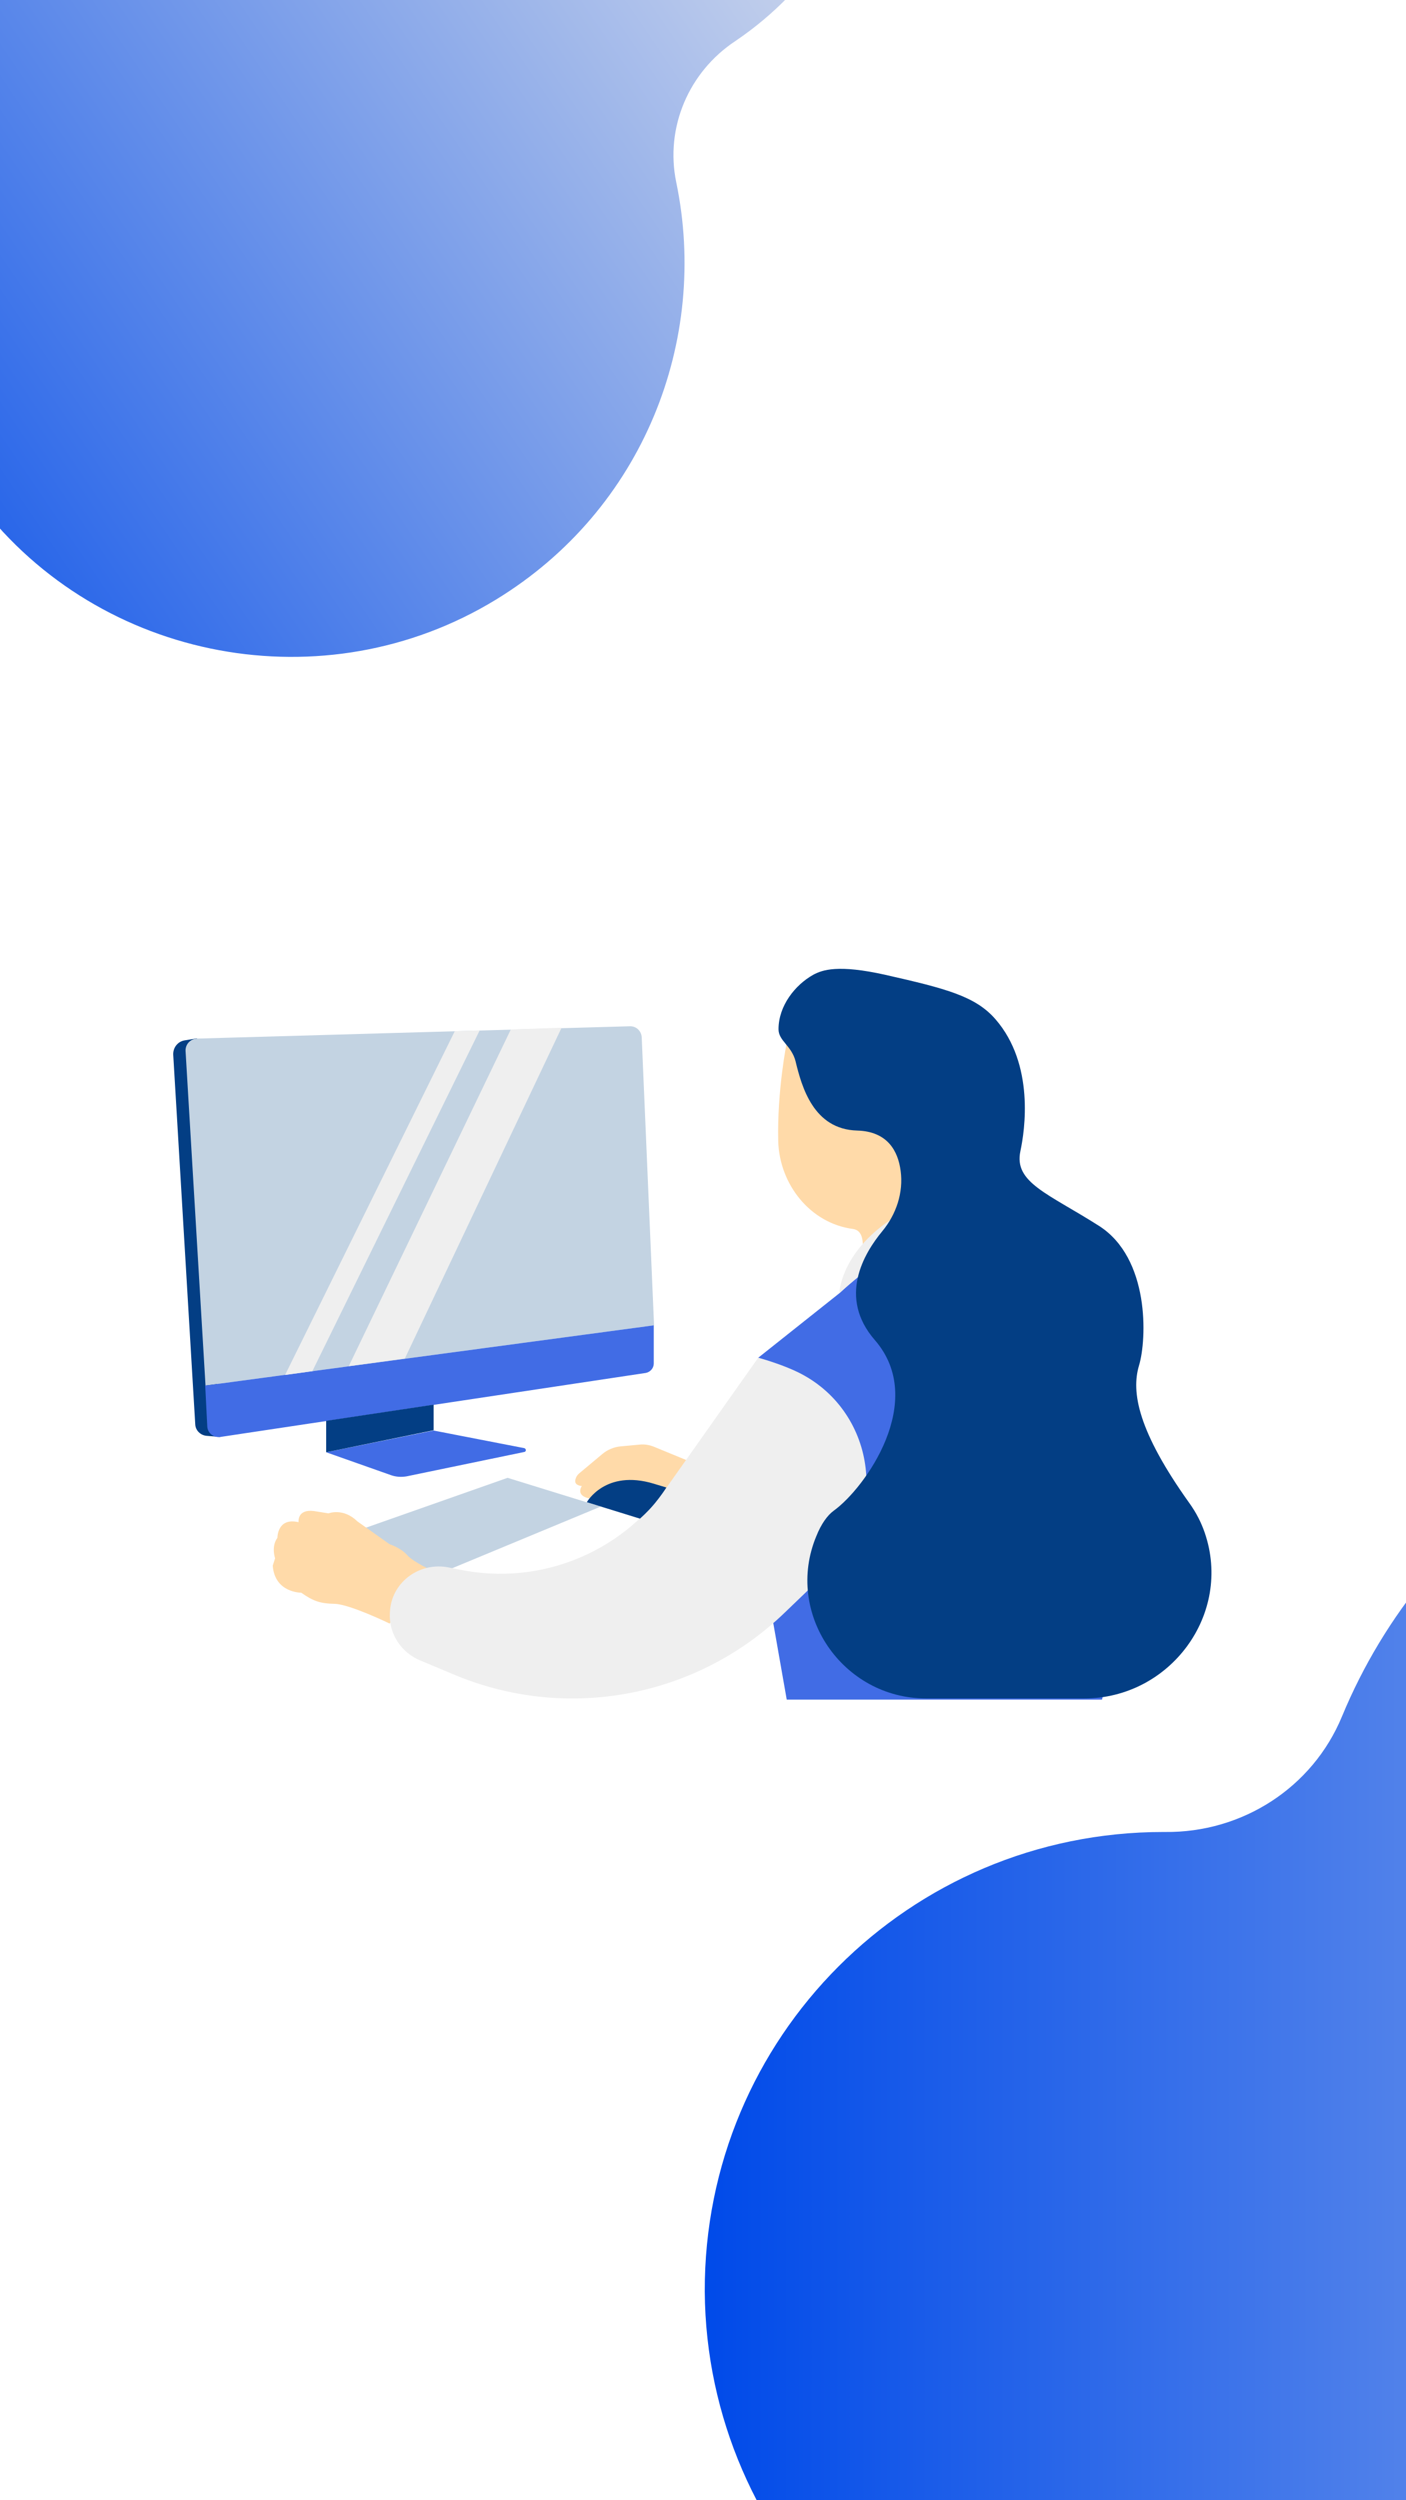<svg xmlns="http://www.w3.org/2000/svg" xmlns:xlink="http://www.w3.org/1999/xlink" width="1080" zoomAndPan="magnify" viewBox="0 0 810 1440" height="1920" preserveAspectRatio="xMidYMid meet" version="1.0"><defs><clipPath id="dce70b19c7"><path d="M 406 794 L 810 794 L 810 1440 L 406 1440 Z M 406 794 " clip-rule="nonzero"/></clipPath><clipPath id="9796cd078d"><path d="M 672.191 1583.98 C 682.18 1583.98 691.668 1583.48 701.156 1582.484 C 770.074 1574.492 839.492 1592.469 893.426 1635.918 C 932.379 1666.883 981.82 1685.859 1035.758 1685.859 C 1068.719 1685.859 1100.68 1678.867 1129.145 1665.883 C 1161.105 1651.398 1198.562 1654.895 1227.527 1674.371 C 1267.48 1701.34 1315.922 1715.824 1367.859 1712.828 C 1484.719 1705.836 1583.102 1610.449 1583.102 1493.59 C 1583.102 1357.75 1495.707 1299.32 1428.785 1274.352 C 1388.336 1259.367 1363.863 1217.418 1369.859 1174.469 C 1373.852 1145.004 1376.848 1113.543 1375.352 1089.074 C 1366.363 930.762 1237.516 802.914 1078.707 794.926 C 940.871 787.934 822.012 870.332 773.07 988.691 C 756.09 1029.645 715.641 1055.613 671.191 1055.113 C 670.695 1055.113 670.695 1055.113 670.195 1055.113 C 523.867 1055.113 405.512 1173.473 406.012 1319.797 C 407.008 1465.121 526.867 1584.48 672.191 1583.98 Z M 672.191 1583.98 " clip-rule="nonzero"/></clipPath><linearGradient x1="154.805" gradientTransform="matrix(-4.994, 0, 0, -4.994, 1583.103, 1712.827)" y1="91.945" x2="235.8" gradientUnits="userSpaceOnUse" y2="91.945" id="8b73f62b03"><stop stop-opacity="1" stop-color="rgb(31.612%, 50.668%, 91.673%)" offset="0"/><stop stop-opacity="1" stop-color="rgb(31.487%, 50.583%, 91.672%)" offset="0.008"/><stop stop-opacity="1" stop-color="rgb(31.239%, 50.414%, 91.67%)" offset="0.016"/><stop stop-opacity="1" stop-color="rgb(30.992%, 50.243%, 91.667%)" offset="0.023"/><stop stop-opacity="1" stop-color="rgb(30.743%, 50.073%, 91.666%)" offset="0.031"/><stop stop-opacity="1" stop-color="rgb(30.496%, 49.904%, 91.664%)" offset="0.039"/><stop stop-opacity="1" stop-color="rgb(30.249%, 49.734%, 91.661%)" offset="0.047"/><stop stop-opacity="1" stop-color="rgb(30.002%, 49.564%, 91.66%)" offset="0.055"/><stop stop-opacity="1" stop-color="rgb(29.753%, 49.394%, 91.656%)" offset="0.062"/><stop stop-opacity="1" stop-color="rgb(29.506%, 49.225%, 91.655%)" offset="0.07"/><stop stop-opacity="1" stop-color="rgb(29.259%, 49.055%, 91.652%)" offset="0.078"/><stop stop-opacity="1" stop-color="rgb(29.01%, 48.885%, 91.65%)" offset="0.086"/><stop stop-opacity="1" stop-color="rgb(28.763%, 48.715%, 91.649%)" offset="0.094"/><stop stop-opacity="1" stop-color="rgb(28.516%, 48.546%, 91.646%)" offset="0.102"/><stop stop-opacity="1" stop-color="rgb(28.267%, 48.376%, 91.644%)" offset="0.109"/><stop stop-opacity="1" stop-color="rgb(28.02%, 48.206%, 91.641%)" offset="0.117"/><stop stop-opacity="1" stop-color="rgb(27.773%, 48.036%, 91.64%)" offset="0.125"/><stop stop-opacity="1" stop-color="rgb(27.524%, 47.867%, 91.638%)" offset="0.133"/><stop stop-opacity="1" stop-color="rgb(27.277%, 47.697%, 91.635%)" offset="0.141"/><stop stop-opacity="1" stop-color="rgb(27.029%, 47.527%, 91.634%)" offset="0.148"/><stop stop-opacity="1" stop-color="rgb(26.782%, 47.357%, 91.631%)" offset="0.156"/><stop stop-opacity="1" stop-color="rgb(26.534%, 47.188%, 91.629%)" offset="0.164"/><stop stop-opacity="1" stop-color="rgb(26.286%, 47.018%, 91.628%)" offset="0.172"/><stop stop-opacity="1" stop-color="rgb(26.039%, 46.848%, 91.624%)" offset="0.18"/><stop stop-opacity="1" stop-color="rgb(25.79%, 46.678%, 91.623%)" offset="0.188"/><stop stop-opacity="1" stop-color="rgb(25.543%, 46.509%, 91.62%)" offset="0.195"/><stop stop-opacity="1" stop-color="rgb(25.296%, 46.338%, 91.618%)" offset="0.203"/><stop stop-opacity="1" stop-color="rgb(25.047%, 46.169%, 91.617%)" offset="0.211"/><stop stop-opacity="1" stop-color="rgb(24.8%, 45.999%, 91.614%)" offset="0.219"/><stop stop-opacity="1" stop-color="rgb(24.553%, 45.83%, 91.612%)" offset="0.227"/><stop stop-opacity="1" stop-color="rgb(24.306%, 45.659%, 91.609%)" offset="0.234"/><stop stop-opacity="1" stop-color="rgb(24.057%, 45.49%, 91.608%)" offset="0.242"/><stop stop-opacity="1" stop-color="rgb(23.81%, 45.32%, 91.606%)" offset="0.25"/><stop stop-opacity="1" stop-color="rgb(23.563%, 45.151%, 91.603%)" offset="0.258"/><stop stop-opacity="1" stop-color="rgb(23.314%, 44.98%, 91.602%)" offset="0.266"/><stop stop-opacity="1" stop-color="rgb(23.067%, 44.81%, 91.599%)" offset="0.273"/><stop stop-opacity="1" stop-color="rgb(22.82%, 44.641%, 91.597%)" offset="0.281"/><stop stop-opacity="1" stop-color="rgb(22.571%, 44.472%, 91.594%)" offset="0.289"/><stop stop-opacity="1" stop-color="rgb(22.324%, 44.301%, 91.592%)" offset="0.297"/><stop stop-opacity="1" stop-color="rgb(22.076%, 44.131%, 91.591%)" offset="0.305"/><stop stop-opacity="1" stop-color="rgb(21.828%, 43.962%, 91.588%)" offset="0.312"/><stop stop-opacity="1" stop-color="rgb(21.581%, 43.793%, 91.586%)" offset="0.32"/><stop stop-opacity="1" stop-color="rgb(21.333%, 43.622%, 91.583%)" offset="0.328"/><stop stop-opacity="1" stop-color="rgb(21.086%, 43.452%, 91.582%)" offset="0.336"/><stop stop-opacity="1" stop-color="rgb(20.837%, 43.283%, 91.58%)" offset="0.344"/><stop stop-opacity="1" stop-color="rgb(20.59%, 43.114%, 91.577%)" offset="0.352"/><stop stop-opacity="1" stop-color="rgb(20.343%, 42.943%, 91.576%)" offset="0.359"/><stop stop-opacity="1" stop-color="rgb(20.094%, 42.773%, 91.573%)" offset="0.367"/><stop stop-opacity="1" stop-color="rgb(19.847%, 42.604%, 91.571%)" offset="0.375"/><stop stop-opacity="1" stop-color="rgb(19.6%, 42.435%, 91.57%)" offset="0.383"/><stop stop-opacity="1" stop-color="rgb(19.351%, 42.264%, 91.566%)" offset="0.391"/><stop stop-opacity="1" stop-color="rgb(19.104%, 42.094%, 91.565%)" offset="0.398"/><stop stop-opacity="1" stop-color="rgb(18.857%, 41.925%, 91.562%)" offset="0.406"/><stop stop-opacity="1" stop-color="rgb(18.61%, 41.756%, 91.56%)" offset="0.414"/><stop stop-opacity="1" stop-color="rgb(18.361%, 41.585%, 91.559%)" offset="0.422"/><stop stop-opacity="1" stop-color="rgb(18.114%, 41.415%, 91.556%)" offset="0.43"/><stop stop-opacity="1" stop-color="rgb(17.867%, 41.246%, 91.554%)" offset="0.438"/><stop stop-opacity="1" stop-color="rgb(17.618%, 41.077%, 91.551%)" offset="0.445"/><stop stop-opacity="1" stop-color="rgb(17.371%, 40.906%, 91.55%)" offset="0.453"/><stop stop-opacity="1" stop-color="rgb(17.123%, 40.736%, 91.547%)" offset="0.461"/><stop stop-opacity="1" stop-color="rgb(16.875%, 40.567%, 91.545%)" offset="0.469"/><stop stop-opacity="1" stop-color="rgb(16.628%, 40.398%, 91.544%)" offset="0.477"/><stop stop-opacity="1" stop-color="rgb(16.38%, 40.227%, 91.541%)" offset="0.484"/><stop stop-opacity="1" stop-color="rgb(16.133%, 40.057%, 91.539%)" offset="0.492"/><stop stop-opacity="1" stop-color="rgb(15.884%, 39.888%, 91.536%)" offset="0.5"/><stop stop-opacity="1" stop-color="rgb(15.637%, 39.719%, 91.534%)" offset="0.508"/><stop stop-opacity="1" stop-color="rgb(15.39%, 39.548%, 91.533%)" offset="0.516"/><stop stop-opacity="1" stop-color="rgb(15.141%, 39.378%, 91.53%)" offset="0.523"/><stop stop-opacity="1" stop-color="rgb(14.894%, 39.209%, 91.528%)" offset="0.531"/><stop stop-opacity="1" stop-color="rgb(14.647%, 39.04%, 91.525%)" offset="0.539"/><stop stop-opacity="1" stop-color="rgb(14.398%, 38.869%, 91.524%)" offset="0.547"/><stop stop-opacity="1" stop-color="rgb(14.151%, 38.699%, 91.522%)" offset="0.555"/><stop stop-opacity="1" stop-color="rgb(13.904%, 38.53%, 91.519%)" offset="0.562"/><stop stop-opacity="1" stop-color="rgb(13.655%, 38.361%, 91.518%)" offset="0.57"/><stop stop-opacity="1" stop-color="rgb(13.408%, 38.19%, 91.515%)" offset="0.578"/><stop stop-opacity="1" stop-color="rgb(13.161%, 38.02%, 91.513%)" offset="0.586"/><stop stop-opacity="1" stop-color="rgb(12.914%, 37.851%, 91.512%)" offset="0.594"/><stop stop-opacity="1" stop-color="rgb(12.665%, 37.682%, 91.508%)" offset="0.602"/><stop stop-opacity="1" stop-color="rgb(12.418%, 37.511%, 91.507%)" offset="0.609"/><stop stop-opacity="1" stop-color="rgb(12.17%, 37.341%, 91.504%)" offset="0.617"/><stop stop-opacity="1" stop-color="rgb(11.922%, 37.172%, 91.502%)" offset="0.625"/><stop stop-opacity="1" stop-color="rgb(11.675%, 37.003%, 91.501%)" offset="0.633"/><stop stop-opacity="1" stop-color="rgb(11.427%, 36.832%, 91.498%)" offset="0.641"/><stop stop-opacity="1" stop-color="rgb(11.179%, 36.662%, 91.496%)" offset="0.648"/><stop stop-opacity="1" stop-color="rgb(10.931%, 36.493%, 91.493%)" offset="0.656"/><stop stop-opacity="1" stop-color="rgb(10.684%, 36.324%, 91.492%)" offset="0.664"/><stop stop-opacity="1" stop-color="rgb(10.437%, 36.153%, 91.489%)" offset="0.672"/><stop stop-opacity="1" stop-color="rgb(10.188%, 35.983%, 91.487%)" offset="0.68"/><stop stop-opacity="1" stop-color="rgb(9.941%, 35.814%, 91.486%)" offset="0.688"/><stop stop-opacity="1" stop-color="rgb(9.694%, 35.645%, 91.483%)" offset="0.695"/><stop stop-opacity="1" stop-color="rgb(9.445%, 35.474%, 91.481%)" offset="0.703"/><stop stop-opacity="1" stop-color="rgb(9.198%, 35.304%, 91.478%)" offset="0.711"/><stop stop-opacity="1" stop-color="rgb(8.951%, 35.135%, 91.476%)" offset="0.719"/><stop stop-opacity="1" stop-color="rgb(8.702%, 34.966%, 91.475%)" offset="0.727"/><stop stop-opacity="1" stop-color="rgb(8.455%, 34.795%, 91.472%)" offset="0.734"/><stop stop-opacity="1" stop-color="rgb(8.208%, 34.625%, 91.47%)" offset="0.742"/><stop stop-opacity="1" stop-color="rgb(7.959%, 34.456%, 91.467%)" offset="0.75"/><stop stop-opacity="1" stop-color="rgb(7.712%, 34.285%, 91.466%)" offset="0.758"/><stop stop-opacity="1" stop-color="rgb(7.465%, 34.116%, 91.464%)" offset="0.766"/><stop stop-opacity="1" stop-color="rgb(7.217%, 33.946%, 91.461%)" offset="0.773"/><stop stop-opacity="1" stop-color="rgb(6.969%, 33.777%, 91.46%)" offset="0.781"/><stop stop-opacity="1" stop-color="rgb(6.721%, 33.606%, 91.457%)" offset="0.789"/><stop stop-opacity="1" stop-color="rgb(6.474%, 33.437%, 91.455%)" offset="0.797"/><stop stop-opacity="1" stop-color="rgb(6.226%, 33.267%, 91.454%)" offset="0.805"/><stop stop-opacity="1" stop-color="rgb(5.978%, 33.098%, 91.451%)" offset="0.812"/><stop stop-opacity="1" stop-color="rgb(5.731%, 32.927%, 91.449%)" offset="0.82"/><stop stop-opacity="1" stop-color="rgb(5.482%, 32.758%, 91.446%)" offset="0.828"/><stop stop-opacity="1" stop-color="rgb(5.235%, 32.588%, 91.444%)" offset="0.836"/><stop stop-opacity="1" stop-color="rgb(4.988%, 32.419%, 91.441%)" offset="0.844"/><stop stop-opacity="1" stop-color="rgb(4.741%, 32.248%, 91.44%)" offset="0.852"/><stop stop-opacity="1" stop-color="rgb(4.492%, 32.079%, 91.438%)" offset="0.859"/><stop stop-opacity="1" stop-color="rgb(4.245%, 31.909%, 91.435%)" offset="0.867"/><stop stop-opacity="1" stop-color="rgb(3.998%, 31.74%, 91.434%)" offset="0.875"/><stop stop-opacity="1" stop-color="rgb(3.749%, 31.569%, 91.431%)" offset="0.883"/><stop stop-opacity="1" stop-color="rgb(3.502%, 31.4%, 91.429%)" offset="0.891"/><stop stop-opacity="1" stop-color="rgb(3.255%, 31.23%, 91.428%)" offset="0.898"/><stop stop-opacity="1" stop-color="rgb(3.006%, 31.061%, 91.425%)" offset="0.906"/><stop stop-opacity="1" stop-color="rgb(2.759%, 30.89%, 91.423%)" offset="0.914"/><stop stop-opacity="1" stop-color="rgb(2.512%, 30.721%, 91.42%)" offset="0.922"/><stop stop-opacity="1" stop-color="rgb(2.264%, 30.551%, 91.418%)" offset="0.93"/><stop stop-opacity="1" stop-color="rgb(2.016%, 30.382%, 91.417%)" offset="0.938"/><stop stop-opacity="1" stop-color="rgb(1.768%, 30.211%, 91.414%)" offset="0.945"/><stop stop-opacity="1" stop-color="rgb(1.521%, 30.042%, 91.412%)" offset="0.953"/><stop stop-opacity="1" stop-color="rgb(1.273%, 29.872%, 91.409%)" offset="0.961"/><stop stop-opacity="1" stop-color="rgb(1.025%, 29.703%, 91.408%)" offset="0.969"/><stop stop-opacity="1" stop-color="rgb(0.778%, 29.532%, 91.406%)" offset="0.977"/><stop stop-opacity="1" stop-color="rgb(0.529%, 29.362%, 91.403%)" offset="0.984"/><stop stop-opacity="1" stop-color="rgb(0.282%, 29.193%, 91.402%)" offset="0.992"/><stop stop-opacity="1" stop-color="rgb(0.079%, 29.054%, 91.399%)" offset="1"/></linearGradient><clipPath id="a1f3d68c2d"><path d="M 0 0 L 508 0 L 508 379 L 0 379 Z M 0 0 " clip-rule="nonzero"/></clipPath><clipPath id="c1f5ac335b"><path d="M -391.879 -0.293 L 313.848 -480.309 L 691.785 75.34 L -13.938 555.355 Z M -391.879 -0.293 " clip-rule="nonzero"/></clipPath><clipPath id="ed4cb18b5e"><path d="M -391.879 -0.293 L 313.848 -480.309 L 691.785 75.34 L -13.938 555.355 Z M -391.879 -0.293 " clip-rule="nonzero"/></clipPath><clipPath id="f291a30e84"><path d="M 207.547 -292.543 C 201.566 -288.473 196.09 -284.309 190.812 -279.848 C 152.801 -246.996 103.914 -229.488 53.926 -233.539 C 17.992 -236.215 -19.34 -227.441 -51.637 -205.473 C -71.371 -192.051 -87.66 -174.848 -99.418 -155.48 C -112.656 -133.789 -136.508 -120.629 -161.785 -120.496 C -196.688 -120.371 -231.594 -109.312 -261.473 -86.367 C -328.598 -34.586 -348.656 62.594 -301.062 132.566 C -245.742 213.902 -169.613 213.293 -119.375 200.992 C -89.051 193.488 -57.316 208.641 -43.414 236.797 C -33.805 256.066 -22.785 276.125 -11.922 290.168 C 57.938 381.297 187.152 405.375 285.496 345.48 C 370.875 293.531 408.484 195.785 389.586 104.984 C 383.074 73.547 396.719 41.523 423.535 23.719 C 423.836 23.516 423.836 23.516 424.133 23.312 C 511.75 -36.281 534.414 -155.352 474.52 -242.766 C 414.738 -329.375 294.359 -352.027 207.547 -292.543 Z M 207.547 -292.543 " clip-rule="nonzero"/></clipPath><linearGradient x1="26.409" gradientTransform="matrix(2.99, -2.034, 2.034, 2.99, -390.352, 1.294)" y1="91.945" x2="211.64" gradientUnits="userSpaceOnUse" y2="91.945" id="12e1056c38"><stop stop-opacity="1" stop-color="rgb(10.335%, 36.084%, 91.489%)" offset="0"/><stop stop-opacity="1" stop-color="rgb(10.619%, 36.278%, 91.49%)" offset="0.004"/><stop stop-opacity="1" stop-color="rgb(10.902%, 36.473%, 91.493%)" offset="0.008"/><stop stop-opacity="1" stop-color="rgb(11.185%, 36.667%, 91.496%)" offset="0.012"/><stop stop-opacity="1" stop-color="rgb(11.469%, 36.861%, 91.499%)" offset="0.016"/><stop stop-opacity="1" stop-color="rgb(11.751%, 37.054%, 91.501%)" offset="0.02"/><stop stop-opacity="1" stop-color="rgb(12.035%, 37.25%, 91.504%)" offset="0.023"/><stop stop-opacity="1" stop-color="rgb(12.317%, 37.444%, 91.505%)" offset="0.027"/><stop stop-opacity="1" stop-color="rgb(12.601%, 37.637%, 91.508%)" offset="0.031"/><stop stop-opacity="1" stop-color="rgb(12.883%, 37.831%, 91.51%)" offset="0.035"/><stop stop-opacity="1" stop-color="rgb(13.167%, 38.025%, 91.513%)" offset="0.039"/><stop stop-opacity="1" stop-color="rgb(13.451%, 38.219%, 91.516%)" offset="0.043"/><stop stop-opacity="1" stop-color="rgb(13.734%, 38.414%, 91.519%)" offset="0.047"/><stop stop-opacity="1" stop-color="rgb(14.017%, 38.608%, 91.521%)" offset="0.051"/><stop stop-opacity="1" stop-color="rgb(14.301%, 38.802%, 91.524%)" offset="0.055"/><stop stop-opacity="1" stop-color="rgb(14.583%, 38.995%, 91.525%)" offset="0.059"/><stop stop-opacity="1" stop-color="rgb(14.867%, 39.191%, 91.528%)" offset="0.062"/><stop stop-opacity="1" stop-color="rgb(15.149%, 39.384%, 91.53%)" offset="0.066"/><stop stop-opacity="1" stop-color="rgb(15.433%, 39.578%, 91.533%)" offset="0.07"/><stop stop-opacity="1" stop-color="rgb(15.715%, 39.772%, 91.534%)" offset="0.074"/><stop stop-opacity="1" stop-color="rgb(15.999%, 39.967%, 91.537%)" offset="0.078"/><stop stop-opacity="1" stop-color="rgb(16.281%, 40.161%, 91.541%)" offset="0.082"/><stop stop-opacity="1" stop-color="rgb(16.565%, 40.355%, 91.544%)" offset="0.086"/><stop stop-opacity="1" stop-color="rgb(16.849%, 40.549%, 91.545%)" offset="0.09"/><stop stop-opacity="1" stop-color="rgb(17.133%, 40.742%, 91.548%)" offset="0.094"/><stop stop-opacity="1" stop-color="rgb(17.415%, 40.936%, 91.55%)" offset="0.098"/><stop stop-opacity="1" stop-color="rgb(17.699%, 41.132%, 91.553%)" offset="0.102"/><stop stop-opacity="1" stop-color="rgb(17.981%, 41.325%, 91.554%)" offset="0.105"/><stop stop-opacity="1" stop-color="rgb(18.265%, 41.519%, 91.557%)" offset="0.109"/><stop stop-opacity="1" stop-color="rgb(18.547%, 41.713%, 91.559%)" offset="0.113"/><stop stop-opacity="1" stop-color="rgb(18.831%, 41.908%, 91.562%)" offset="0.117"/><stop stop-opacity="1" stop-color="rgb(19.113%, 42.102%, 91.565%)" offset="0.121"/><stop stop-opacity="1" stop-color="rgb(19.397%, 42.296%, 91.568%)" offset="0.125"/><stop stop-opacity="1" stop-color="rgb(19.679%, 42.49%, 91.57%)" offset="0.129"/><stop stop-opacity="1" stop-color="rgb(19.963%, 42.685%, 91.573%)" offset="0.133"/><stop stop-opacity="1" stop-color="rgb(20.247%, 42.879%, 91.574%)" offset="0.137"/><stop stop-opacity="1" stop-color="rgb(20.531%, 43.073%, 91.577%)" offset="0.141"/><stop stop-opacity="1" stop-color="rgb(20.813%, 43.266%, 91.579%)" offset="0.145"/><stop stop-opacity="1" stop-color="rgb(21.097%, 43.46%, 91.582%)" offset="0.148"/><stop stop-opacity="1" stop-color="rgb(21.379%, 43.654%, 91.585%)" offset="0.152"/><stop stop-opacity="1" stop-color="rgb(21.663%, 43.849%, 91.588%)" offset="0.156"/><stop stop-opacity="1" stop-color="rgb(21.945%, 44.043%, 91.589%)" offset="0.16"/><stop stop-opacity="1" stop-color="rgb(22.229%, 44.237%, 91.592%)" offset="0.164"/><stop stop-opacity="1" stop-color="rgb(22.511%, 44.431%, 91.594%)" offset="0.168"/><stop stop-opacity="1" stop-color="rgb(22.795%, 44.626%, 91.597%)" offset="0.172"/><stop stop-opacity="1" stop-color="rgb(23.079%, 44.82%, 91.599%)" offset="0.176"/><stop stop-opacity="1" stop-color="rgb(23.363%, 45.013%, 91.602%)" offset="0.18"/><stop stop-opacity="1" stop-color="rgb(23.645%, 45.207%, 91.603%)" offset="0.184"/><stop stop-opacity="1" stop-color="rgb(23.929%, 45.403%, 91.606%)" offset="0.188"/><stop stop-opacity="1" stop-color="rgb(24.211%, 45.596%, 91.609%)" offset="0.191"/><stop stop-opacity="1" stop-color="rgb(24.495%, 45.79%, 91.612%)" offset="0.195"/><stop stop-opacity="1" stop-color="rgb(24.777%, 45.984%, 91.614%)" offset="0.199"/><stop stop-opacity="1" stop-color="rgb(25.061%, 46.178%, 91.617%)" offset="0.203"/><stop stop-opacity="1" stop-color="rgb(25.343%, 46.371%, 91.618%)" offset="0.207"/><stop stop-opacity="1" stop-color="rgb(25.627%, 46.567%, 91.621%)" offset="0.211"/><stop stop-opacity="1" stop-color="rgb(25.909%, 46.761%, 91.623%)" offset="0.215"/><stop stop-opacity="1" stop-color="rgb(26.193%, 46.954%, 91.626%)" offset="0.219"/><stop stop-opacity="1" stop-color="rgb(26.477%, 47.148%, 91.629%)" offset="0.223"/><stop stop-opacity="1" stop-color="rgb(26.761%, 47.343%, 91.632%)" offset="0.227"/><stop stop-opacity="1" stop-color="rgb(27.043%, 47.537%, 91.634%)" offset="0.23"/><stop stop-opacity="1" stop-color="rgb(27.327%, 47.731%, 91.637%)" offset="0.234"/><stop stop-opacity="1" stop-color="rgb(27.609%, 47.925%, 91.638%)" offset="0.238"/><stop stop-opacity="1" stop-color="rgb(27.893%, 48.12%, 91.641%)" offset="0.242"/><stop stop-opacity="1" stop-color="rgb(28.175%, 48.314%, 91.643%)" offset="0.246"/><stop stop-opacity="1" stop-color="rgb(28.459%, 48.508%, 91.646%)" offset="0.25"/><stop stop-opacity="1" stop-color="rgb(28.741%, 48.701%, 91.647%)" offset="0.254"/><stop stop-opacity="1" stop-color="rgb(29.025%, 48.895%, 91.65%)" offset="0.258"/><stop stop-opacity="1" stop-color="rgb(29.309%, 49.089%, 91.653%)" offset="0.262"/><stop stop-opacity="1" stop-color="rgb(29.593%, 49.284%, 91.656%)" offset="0.266"/><stop stop-opacity="1" stop-color="rgb(29.875%, 49.478%, 91.658%)" offset="0.27"/><stop stop-opacity="1" stop-color="rgb(30.159%, 49.672%, 91.661%)" offset="0.273"/><stop stop-opacity="1" stop-color="rgb(30.441%, 49.866%, 91.663%)" offset="0.277"/><stop stop-opacity="1" stop-color="rgb(30.725%, 50.061%, 91.666%)" offset="0.281"/><stop stop-opacity="1" stop-color="rgb(31.007%, 50.255%, 91.667%)" offset="0.285"/><stop stop-opacity="1" stop-color="rgb(31.291%, 50.449%, 91.67%)" offset="0.289"/><stop stop-opacity="1" stop-color="rgb(31.573%, 50.642%, 91.673%)" offset="0.293"/><stop stop-opacity="1" stop-color="rgb(31.857%, 50.838%, 91.676%)" offset="0.297"/><stop stop-opacity="1" stop-color="rgb(32.14%, 51.031%, 91.678%)" offset="0.301"/><stop stop-opacity="1" stop-color="rgb(32.423%, 51.225%, 91.681%)" offset="0.305"/><stop stop-opacity="1" stop-color="rgb(32.707%, 51.419%, 91.682%)" offset="0.309"/><stop stop-opacity="1" stop-color="rgb(32.991%, 51.613%, 91.685%)" offset="0.312"/><stop stop-opacity="1" stop-color="rgb(33.273%, 51.807%, 91.687%)" offset="0.316"/><stop stop-opacity="1" stop-color="rgb(33.557%, 52.002%, 91.69%)" offset="0.32"/><stop stop-opacity="1" stop-color="rgb(33.839%, 52.196%, 91.692%)" offset="0.324"/><stop stop-opacity="1" stop-color="rgb(34.123%, 52.39%, 91.695%)" offset="0.328"/><stop stop-opacity="1" stop-color="rgb(34.406%, 52.583%, 91.698%)" offset="0.332"/><stop stop-opacity="1" stop-color="rgb(34.689%, 52.779%, 91.701%)" offset="0.336"/><stop stop-opacity="1" stop-color="rgb(34.972%, 52.972%, 91.702%)" offset="0.34"/><stop stop-opacity="1" stop-color="rgb(35.255%, 53.166%, 91.705%)" offset="0.344"/><stop stop-opacity="1" stop-color="rgb(35.539%, 53.36%, 91.707%)" offset="0.348"/><stop stop-opacity="1" stop-color="rgb(35.823%, 53.555%, 91.71%)" offset="0.352"/><stop stop-opacity="1" stop-color="rgb(36.105%, 53.749%, 91.711%)" offset="0.355"/><stop stop-opacity="1" stop-color="rgb(36.389%, 53.943%, 91.714%)" offset="0.359"/><stop stop-opacity="1" stop-color="rgb(36.671%, 54.137%, 91.718%)" offset="0.363"/><stop stop-opacity="1" stop-color="rgb(36.955%, 54.332%, 91.721%)" offset="0.367"/><stop stop-opacity="1" stop-color="rgb(37.238%, 54.526%, 91.722%)" offset="0.371"/><stop stop-opacity="1" stop-color="rgb(37.521%, 54.72%, 91.725%)" offset="0.375"/><stop stop-opacity="1" stop-color="rgb(37.804%, 54.913%, 91.727%)" offset="0.379"/><stop stop-opacity="1" stop-color="rgb(38.087%, 55.107%, 91.73%)" offset="0.383"/><stop stop-opacity="1" stop-color="rgb(38.37%, 55.301%, 91.731%)" offset="0.387"/><stop stop-opacity="1" stop-color="rgb(38.654%, 55.496%, 91.734%)" offset="0.391"/><stop stop-opacity="1" stop-color="rgb(38.937%, 55.69%, 91.736%)" offset="0.395"/><stop stop-opacity="1" stop-color="rgb(39.221%, 55.884%, 91.739%)" offset="0.398"/><stop stop-opacity="1" stop-color="rgb(39.503%, 56.078%, 91.742%)" offset="0.402"/><stop stop-opacity="1" stop-color="rgb(39.787%, 56.273%, 91.745%)" offset="0.406"/><stop stop-opacity="1" stop-color="rgb(40.07%, 56.467%, 91.747%)" offset="0.41"/><stop stop-opacity="1" stop-color="rgb(40.353%, 56.66%, 91.75%)" offset="0.414"/><stop stop-opacity="1" stop-color="rgb(40.636%, 56.854%, 91.751%)" offset="0.418"/><stop stop-opacity="1" stop-color="rgb(40.919%, 57.05%, 91.754%)" offset="0.422"/><stop stop-opacity="1" stop-color="rgb(41.202%, 57.243%, 91.756%)" offset="0.426"/><stop stop-opacity="1" stop-color="rgb(41.486%, 57.437%, 91.759%)" offset="0.43"/><stop stop-opacity="1" stop-color="rgb(41.769%, 57.631%, 91.762%)" offset="0.434"/><stop stop-opacity="1" stop-color="rgb(42.053%, 57.825%, 91.765%)" offset="0.438"/><stop stop-opacity="1" stop-color="rgb(42.336%, 58.018%, 91.766%)" offset="0.441"/><stop stop-opacity="1" stop-color="rgb(42.619%, 58.214%, 91.769%)" offset="0.445"/><stop stop-opacity="1" stop-color="rgb(42.902%, 58.408%, 91.771%)" offset="0.449"/><stop stop-opacity="1" stop-color="rgb(43.185%, 58.601%, 91.774%)" offset="0.453"/><stop stop-opacity="1" stop-color="rgb(43.468%, 58.795%, 91.776%)" offset="0.457"/><stop stop-opacity="1" stop-color="rgb(43.752%, 58.99%, 91.779%)" offset="0.461"/><stop stop-opacity="1" stop-color="rgb(44.034%, 59.184%, 91.78%)" offset="0.465"/><stop stop-opacity="1" stop-color="rgb(44.318%, 59.378%, 91.783%)" offset="0.469"/><stop stop-opacity="1" stop-color="rgb(44.6%, 59.572%, 91.786%)" offset="0.473"/><stop stop-opacity="1" stop-color="rgb(44.884%, 59.767%, 91.789%)" offset="0.477"/><stop stop-opacity="1" stop-color="rgb(45.168%, 59.961%, 91.791%)" offset="0.48"/><stop stop-opacity="1" stop-color="rgb(45.451%, 60.155%, 91.794%)" offset="0.484"/><stop stop-opacity="1" stop-color="rgb(45.734%, 60.349%, 91.795%)" offset="0.488"/><stop stop-opacity="1" stop-color="rgb(46.017%, 60.542%, 91.798%)" offset="0.492"/><stop stop-opacity="1" stop-color="rgb(46.3%, 60.736%, 91.8%)" offset="0.496"/><stop stop-opacity="1" stop-color="rgb(46.584%, 60.931%, 91.803%)" offset="0.5"/><stop stop-opacity="1" stop-color="rgb(46.866%, 61.125%, 91.806%)" offset="0.504"/><stop stop-opacity="1" stop-color="rgb(47.15%, 61.319%, 91.809%)" offset="0.508"/><stop stop-opacity="1" stop-color="rgb(47.432%, 61.513%, 91.811%)" offset="0.512"/><stop stop-opacity="1" stop-color="rgb(47.716%, 61.708%, 91.814%)" offset="0.516"/><stop stop-opacity="1" stop-color="rgb(47.998%, 61.902%, 91.815%)" offset="0.52"/><stop stop-opacity="1" stop-color="rgb(48.282%, 62.096%, 91.818%)" offset="0.523"/><stop stop-opacity="1" stop-color="rgb(48.566%, 62.289%, 91.82%)" offset="0.527"/><stop stop-opacity="1" stop-color="rgb(48.849%, 62.485%, 91.823%)" offset="0.531"/><stop stop-opacity="1" stop-color="rgb(49.132%, 62.679%, 91.824%)" offset="0.535"/><stop stop-opacity="1" stop-color="rgb(49.416%, 62.872%, 91.827%)" offset="0.539"/><stop stop-opacity="1" stop-color="rgb(49.698%, 63.066%, 91.83%)" offset="0.543"/><stop stop-opacity="1" stop-color="rgb(49.982%, 63.26%, 91.833%)" offset="0.547"/><stop stop-opacity="1" stop-color="rgb(50.264%, 63.454%, 91.835%)" offset="0.551"/><stop stop-opacity="1" stop-color="rgb(50.548%, 63.649%, 91.838%)" offset="0.555"/><stop stop-opacity="1" stop-color="rgb(50.83%, 63.843%, 91.84%)" offset="0.559"/><stop stop-opacity="1" stop-color="rgb(51.114%, 64.037%, 91.843%)" offset="0.562"/><stop stop-opacity="1" stop-color="rgb(51.398%, 64.23%, 91.844%)" offset="0.566"/><stop stop-opacity="1" stop-color="rgb(51.682%, 64.426%, 91.847%)" offset="0.57"/><stop stop-opacity="1" stop-color="rgb(51.964%, 64.619%, 91.85%)" offset="0.574"/><stop stop-opacity="1" stop-color="rgb(52.248%, 64.813%, 91.853%)" offset="0.578"/><stop stop-opacity="1" stop-color="rgb(52.53%, 65.007%, 91.855%)" offset="0.582"/><stop stop-opacity="1" stop-color="rgb(52.814%, 65.202%, 91.858%)" offset="0.586"/><stop stop-opacity="1" stop-color="rgb(53.096%, 65.396%, 91.859%)" offset="0.59"/><stop stop-opacity="1" stop-color="rgb(53.38%, 65.59%, 91.862%)" offset="0.594"/><stop stop-opacity="1" stop-color="rgb(53.662%, 65.784%, 91.864%)" offset="0.598"/><stop stop-opacity="1" stop-color="rgb(53.946%, 65.977%, 91.867%)" offset="0.602"/><stop stop-opacity="1" stop-color="rgb(54.228%, 66.171%, 91.869%)" offset="0.605"/><stop stop-opacity="1" stop-color="rgb(54.512%, 66.367%, 91.872%)" offset="0.609"/><stop stop-opacity="1" stop-color="rgb(54.796%, 66.56%, 91.875%)" offset="0.613"/><stop stop-opacity="1" stop-color="rgb(55.08%, 66.754%, 91.878%)" offset="0.617"/><stop stop-opacity="1" stop-color="rgb(55.362%, 66.948%, 91.879%)" offset="0.621"/><stop stop-opacity="1" stop-color="rgb(55.646%, 67.143%, 91.882%)" offset="0.625"/><stop stop-opacity="1" stop-color="rgb(55.928%, 67.337%, 91.884%)" offset="0.629"/><stop stop-opacity="1" stop-color="rgb(56.212%, 67.531%, 91.887%)" offset="0.633"/><stop stop-opacity="1" stop-color="rgb(56.494%, 67.725%, 91.888%)" offset="0.637"/><stop stop-opacity="1" stop-color="rgb(56.778%, 67.92%, 91.891%)" offset="0.641"/><stop stop-opacity="1" stop-color="rgb(57.06%, 68.114%, 91.893%)" offset="0.645"/><stop stop-opacity="1" stop-color="rgb(57.344%, 68.307%, 91.896%)" offset="0.648"/><stop stop-opacity="1" stop-color="rgb(57.628%, 68.501%, 91.899%)" offset="0.652"/><stop stop-opacity="1" stop-color="rgb(57.912%, 68.695%, 91.902%)" offset="0.656"/><stop stop-opacity="1" stop-color="rgb(58.194%, 68.889%, 91.904%)" offset="0.66"/><stop stop-opacity="1" stop-color="rgb(58.478%, 69.084%, 91.907%)" offset="0.664"/><stop stop-opacity="1" stop-color="rgb(58.76%, 69.278%, 91.908%)" offset="0.668"/><stop stop-opacity="1" stop-color="rgb(59.044%, 69.472%, 91.911%)" offset="0.672"/><stop stop-opacity="1" stop-color="rgb(59.326%, 69.666%, 91.913%)" offset="0.676"/><stop stop-opacity="1" stop-color="rgb(59.61%, 69.861%, 91.916%)" offset="0.68"/><stop stop-opacity="1" stop-color="rgb(59.892%, 70.055%, 91.919%)" offset="0.684"/><stop stop-opacity="1" stop-color="rgb(60.176%, 70.248%, 91.922%)" offset="0.688"/><stop stop-opacity="1" stop-color="rgb(60.458%, 70.442%, 91.924%)" offset="0.691"/><stop stop-opacity="1" stop-color="rgb(60.742%, 70.638%, 91.927%)" offset="0.695"/><stop stop-opacity="1" stop-color="rgb(61.026%, 70.831%, 91.928%)" offset="0.699"/><stop stop-opacity="1" stop-color="rgb(61.31%, 71.025%, 91.931%)" offset="0.703"/><stop stop-opacity="1" stop-color="rgb(61.592%, 71.219%, 91.933%)" offset="0.707"/><stop stop-opacity="1" stop-color="rgb(61.876%, 71.414%, 91.936%)" offset="0.711"/><stop stop-opacity="1" stop-color="rgb(62.158%, 71.608%, 91.937%)" offset="0.715"/><stop stop-opacity="1" stop-color="rgb(62.442%, 71.802%, 91.94%)" offset="0.719"/><stop stop-opacity="1" stop-color="rgb(62.724%, 71.996%, 91.943%)" offset="0.723"/><stop stop-opacity="1" stop-color="rgb(63.008%, 72.189%, 91.946%)" offset="0.727"/><stop stop-opacity="1" stop-color="rgb(63.29%, 72.383%, 91.948%)" offset="0.73"/><stop stop-opacity="1" stop-color="rgb(63.574%, 72.578%, 91.951%)" offset="0.734"/><stop stop-opacity="1" stop-color="rgb(63.858%, 72.772%, 91.953%)" offset="0.738"/><stop stop-opacity="1" stop-color="rgb(64.142%, 72.966%, 91.956%)" offset="0.742"/><stop stop-opacity="1" stop-color="rgb(64.424%, 73.16%, 91.957%)" offset="0.746"/><stop stop-opacity="1" stop-color="rgb(64.708%, 73.355%, 91.96%)" offset="0.75"/><stop stop-opacity="1" stop-color="rgb(64.99%, 73.549%, 91.963%)" offset="0.754"/><stop stop-opacity="1" stop-color="rgb(65.274%, 73.743%, 91.966%)" offset="0.758"/><stop stop-opacity="1" stop-color="rgb(65.556%, 73.936%, 91.968%)" offset="0.762"/><stop stop-opacity="1" stop-color="rgb(65.84%, 74.132%, 91.971%)" offset="0.766"/><stop stop-opacity="1" stop-color="rgb(66.122%, 74.326%, 91.972%)" offset="0.77"/><stop stop-opacity="1" stop-color="rgb(66.406%, 74.519%, 91.975%)" offset="0.773"/><stop stop-opacity="1" stop-color="rgb(66.689%, 74.713%, 91.977%)" offset="0.777"/><stop stop-opacity="1" stop-color="rgb(66.972%, 74.907%, 91.98%)" offset="0.781"/><stop stop-opacity="1" stop-color="rgb(67.256%, 75.101%, 91.982%)" offset="0.785"/><stop stop-opacity="1" stop-color="rgb(67.54%, 75.296%, 91.985%)" offset="0.789"/><stop stop-opacity="1" stop-color="rgb(67.822%, 75.49%, 91.988%)" offset="0.793"/><stop stop-opacity="1" stop-color="rgb(68.106%, 75.684%, 91.991%)" offset="0.797"/><stop stop-opacity="1" stop-color="rgb(68.388%, 75.877%, 91.992%)" offset="0.801"/><stop stop-opacity="1" stop-color="rgb(68.672%, 76.073%, 91.995%)" offset="0.805"/><stop stop-opacity="1" stop-color="rgb(68.954%, 76.266%, 91.997%)" offset="0.809"/><stop stop-opacity="1" stop-color="rgb(69.238%, 76.46%, 92%)" offset="0.812"/><stop stop-opacity="1" stop-color="rgb(69.521%, 76.654%, 92.001%)" offset="0.816"/><stop stop-opacity="1" stop-color="rgb(69.804%, 76.849%, 92.004%)" offset="0.82"/><stop stop-opacity="1" stop-color="rgb(70.088%, 77.043%, 92.007%)" offset="0.824"/><stop stop-opacity="1" stop-color="rgb(70.372%, 77.237%, 92.01%)" offset="0.828"/><stop stop-opacity="1" stop-color="rgb(70.654%, 77.431%, 92.012%)" offset="0.832"/><stop stop-opacity="1" stop-color="rgb(70.938%, 77.625%, 92.015%)" offset="0.836"/><stop stop-opacity="1" stop-color="rgb(71.22%, 77.818%, 92.017%)" offset="0.84"/><stop stop-opacity="1" stop-color="rgb(71.504%, 78.014%, 92.02%)" offset="0.844"/><stop stop-opacity="1" stop-color="rgb(71.786%, 78.207%, 92.021%)" offset="0.848"/><stop stop-opacity="1" stop-color="rgb(72.07%, 78.401%, 92.024%)" offset="0.852"/><stop stop-opacity="1" stop-color="rgb(72.353%, 78.595%, 92.026%)" offset="0.855"/><stop stop-opacity="1" stop-color="rgb(72.636%, 78.79%, 92.029%)" offset="0.859"/><stop stop-opacity="1" stop-color="rgb(72.919%, 78.984%, 92.032%)" offset="0.863"/><stop stop-opacity="1" stop-color="rgb(73.203%, 79.178%, 92.035%)" offset="0.867"/><stop stop-opacity="1" stop-color="rgb(73.486%, 79.372%, 92.036%)" offset="0.871"/><stop stop-opacity="1" stop-color="rgb(73.77%, 79.567%, 92.039%)" offset="0.875"/><stop stop-opacity="1" stop-color="rgb(74.052%, 79.761%, 92.041%)" offset="0.879"/><stop stop-opacity="1" stop-color="rgb(74.336%, 79.955%, 92.044%)" offset="0.883"/><stop stop-opacity="1" stop-color="rgb(74.619%, 80.148%, 92.046%)" offset="0.887"/><stop stop-opacity="1" stop-color="rgb(74.902%, 80.342%, 92.049%)" offset="0.891"/><stop stop-opacity="1" stop-color="rgb(75.185%, 80.536%, 92.052%)" offset="0.895"/><stop stop-opacity="1" stop-color="rgb(75.468%, 80.731%, 92.055%)" offset="0.898"/><stop stop-opacity="1" stop-color="rgb(75.751%, 80.925%, 92.056%)" offset="0.902"/><stop stop-opacity="1" stop-color="rgb(76.035%, 81.119%, 92.059%)" offset="0.906"/><stop stop-opacity="1" stop-color="rgb(76.317%, 81.313%, 92.061%)" offset="0.91"/><stop stop-opacity="1" stop-color="rgb(76.601%, 81.508%, 92.064%)" offset="0.914"/><stop stop-opacity="1" stop-color="rgb(76.884%, 81.702%, 92.065%)" offset="0.918"/><stop stop-opacity="1" stop-color="rgb(77.168%, 81.895%, 92.068%)" offset="0.922"/><stop stop-opacity="1" stop-color="rgb(77.451%, 82.089%, 92.07%)" offset="0.926"/><stop stop-opacity="1" stop-color="rgb(77.734%, 82.285%, 92.073%)" offset="0.93"/><stop stop-opacity="1" stop-color="rgb(78.017%, 82.478%, 92.076%)" offset="0.934"/><stop stop-opacity="1" stop-color="rgb(78.3%, 82.672%, 92.079%)" offset="0.938"/><stop stop-opacity="1" stop-color="rgb(78.583%, 82.866%, 92.081%)" offset="0.941"/><stop stop-opacity="1" stop-color="rgb(78.867%, 83.06%, 92.084%)" offset="0.945"/><stop stop-opacity="1" stop-color="rgb(79.149%, 83.253%, 92.085%)" offset="0.949"/><stop stop-opacity="1" stop-color="rgb(79.433%, 83.449%, 92.088%)" offset="0.953"/><stop stop-opacity="1" stop-color="rgb(79.716%, 83.643%, 92.09%)" offset="0.957"/><stop stop-opacity="1" stop-color="rgb(80%, 83.836%, 92.093%)" offset="0.961"/><stop stop-opacity="1" stop-color="rgb(80.283%, 84.03%, 92.096%)" offset="0.965"/><stop stop-opacity="1" stop-color="rgb(80.566%, 84.225%, 92.099%)" offset="0.969"/><stop stop-opacity="1" stop-color="rgb(80.849%, 84.419%, 92.101%)" offset="0.973"/><stop stop-opacity="1" stop-color="rgb(81.133%, 84.613%, 92.104%)" offset="0.977"/><stop stop-opacity="1" stop-color="rgb(81.415%, 84.807%, 92.105%)" offset="0.98"/><stop stop-opacity="1" stop-color="rgb(81.699%, 85.002%, 92.108%)" offset="0.984"/><stop stop-opacity="1" stop-color="rgb(81.981%, 85.196%, 92.11%)" offset="0.988"/><stop stop-opacity="1" stop-color="rgb(82.265%, 85.39%, 92.113%)" offset="0.992"/><stop stop-opacity="1" stop-color="rgb(82.547%, 85.583%, 92.114%)" offset="0.996"/><stop stop-opacity="1" stop-color="rgb(82.831%, 85.777%, 92.117%)" offset="1"/></linearGradient><clipPath id="1e2da7a2a5"><path d="M 99.625 598 L 127 598 L 127 828 L 99.625 828 Z M 99.625 598 " clip-rule="nonzero"/></clipPath></defs><rect x="-81" width="972" fill="#ffffff" y="-144" height="1728" fill-opacity="1"/><rect x="-81" width="972" fill="#ffffff" y="-144" height="1728" fill-opacity="1"/><g clip-path="url(#dce70b19c7)"><g clip-path="url(#9796cd078d)"><path fill="url(#8b73f62b03)" d="M 810 1440 L 810 788.074 L 405.512 788.074 L 405.512 1440 Z M 810 1440 " fill-rule="nonzero"/></g></g><g clip-path="url(#a1f3d68c2d)"><g clip-path="url(#c1f5ac335b)"><g clip-path="url(#ed4cb18b5e)"><g clip-path="url(#f291a30e84)"><path fill="url(#12e1056c38)" d="M -188.512 128.223 L 169.039 653.895 L 722.926 277.152 L 365.375 -248.52 Z M -188.512 128.223 " fill-rule="nonzero"/></g></g></g></g><g clip-path="url(#1e2da7a2a5)"><path fill="#033e84" d="M 126.852 827.621 L 118.906 826.941 C 115.523 826.605 112.648 823.898 112.48 820.344 L 99.797 607.477 C 99.625 603.418 102.332 599.863 106.391 599.188 L 113.492 598.004 Z M 126.852 827.621 " fill-opacity="1" fill-rule="nonzero"/></g><path fill="#c3d3e2" d="M 292.414 851.141 L 346.023 867.723 L 249.801 907.656 L 206.844 881.258 Z M 369.699 597.496 C 369.531 593.773 366.488 590.895 362.766 591.066 L 113.492 598.172 C 109.605 598.34 106.73 601.555 106.898 605.277 L 118.398 798.008 L 376.805 763.32 Z M 369.699 597.496 " fill-opacity="1" fill-rule="nonzero"/><path fill="#ffdaa9" d="M 559.445 669.918 L 559.445 694.453 L 497.043 716.449 C 496.875 710.695 494.676 708.328 491.461 707.82 C 466.773 704.605 449.016 682.098 448.34 657.227 C 447.66 627.785 453.242 600.539 453.242 600.539 C 496.199 581.93 559.445 669.918 559.445 669.918 Z M 249.801 904.949 C 249.801 904.949 238.301 899.871 234.578 895.641 C 230.859 891.41 224.434 889.379 224.434 889.379 L 205.828 876.184 C 197.711 868.23 189.258 871.613 189.258 871.613 L 180.801 870.262 C 170.992 869.074 172.008 876.691 172.008 876.691 C 159.66 873.812 159.832 885.656 159.832 885.656 C 156.109 890.734 158.477 897.504 158.477 897.504 L 157.125 901.734 C 158.309 917.469 173.527 917.301 173.527 917.301 C 180.293 922.039 184.184 923.562 192.977 923.73 C 201.77 924.07 224.434 935.066 224.434 935.066 Z M 335.203 855.879 C 335.203 855.879 331.312 861.293 339.43 862.984 L 353.297 863.66 C 353.297 863.66 360.398 862.645 363.105 866.031 C 365.812 869.414 388.305 869.922 388.305 869.922 L 398.449 842.172 L 376.633 833.203 C 374.098 832.188 371.223 831.68 368.348 832.02 L 357.523 833.035 C 353.805 833.371 350.082 834.895 347.207 837.266 L 333.848 848.434 C 333.004 849.109 332.156 850.125 331.82 851.141 C 330.973 853.168 330.973 855.371 335.203 855.879 Z M 335.203 855.879 " fill-opacity="1" fill-rule="nonzero"/><path fill="#416ce5" d="M 372.066 790.73 L 126.852 827.621 C 123.133 828.125 119.582 825.418 119.414 821.527 L 118.23 798.008 L 376.633 763.32 L 376.633 785.316 C 376.633 788.023 374.605 790.223 372.066 790.73 Z M 634.871 978.891 C 634.871 978.891 681.883 803.93 612.887 745.723 C 603.922 738.109 595.297 729.816 587.012 721.523 L 573.145 707.648 C 573.145 707.648 538.137 694.113 483.516 744.875 L 436.668 782.102 C 436.668 782.102 437.348 782.27 438.699 782.777 C 494.508 801.898 509.559 873.812 466.434 914.086 L 445.293 933.715 L 453.242 978.891 Z M 187.902 836.418 L 225.277 849.617 C 228.152 850.633 231.195 850.801 234.242 850.293 L 302.055 836.25 C 303.238 836.078 303.238 834.387 302.055 834.051 L 249.801 823.898 Z M 187.902 836.418 " fill-opacity="1" fill-rule="nonzero"/><path fill="#efefef" d="M 483.516 744.875 C 483.516 744.875 484.02 723.387 510.57 704.266 C 528.16 691.574 545.918 688.699 555.895 688.359 C 560.797 688.191 565.195 690.898 567.227 695.297 L 573.145 707.648 C 573.145 707.648 537.629 695.129 483.516 744.875 Z M 224.77 926.777 C 224.77 927.453 224.602 928.297 224.602 928.977 C 223.926 940.82 231.027 951.648 241.852 956.219 C 247.43 958.586 254.027 961.293 261.637 964.508 C 326.578 991.754 401.324 977.707 452.059 928.805 L 477.594 904.27 C 513.617 869.582 502.961 809.516 457.301 789.207 C 451.215 786.5 444.449 784.133 436.84 781.934 L 383.906 856.891 C 357.188 894.797 310.512 913.238 265.188 904.102 L 258.422 902.75 C 242.188 899.531 226.461 910.531 224.77 926.777 Z M 294.277 592.926 L 200.926 786.84 L 233.227 782.441 L 323.531 591.91 Z M 261.977 593.941 L 164.227 791.918 L 179.953 789.715 L 276.352 593.434 Z M 261.977 593.941 " fill-opacity="1" fill-rule="nonzero"/><path fill="#033e84" d="M 249.801 823.727 L 187.902 836.418 L 187.902 818.312 L 249.801 809.008 Z M 448.508 592.758 C 448.508 599.527 455.949 602.062 458.316 611.199 C 461.867 625.922 468.633 650.457 493.828 651.133 C 511.25 651.641 517.336 662.809 518.859 674.316 C 520.551 686.836 516.32 699.359 508.375 709.004 C 497.551 722.031 482.668 747.246 503.977 771.781 C 534.418 806.805 498.395 857.062 480.301 870.09 C 476.582 872.797 473.027 877.875 470.324 884.645 C 451.719 929.145 485.375 978.215 533.57 978.215 L 624.555 978.215 C 674.105 978.215 710.125 929.652 694.059 882.781 C 692.031 876.859 689.156 871.273 685.434 866.031 C 655.504 824.234 651.613 801.73 656.18 786.5 C 660.746 771.273 662.438 724.57 633.012 705.957 C 603.754 687.344 583.969 681.086 587.855 662.98 C 590.395 651.133 596.145 613.062 573.48 587.004 C 561.984 573.805 545.242 569.406 510.066 561.453 C 482.836 555.363 473.707 558.578 468.461 561.453 C 458.148 567.207 448.508 579.219 448.508 592.758 Z M 368.688 874.66 C 371.898 871.781 375.449 868.23 378.832 863.828 C 380.691 861.461 382.383 859.094 383.906 856.723 L 376.633 854.523 C 348.73 846.062 338.074 865.184 338.074 865.184 Z M 368.688 874.66 " fill-opacity="1" fill-rule="nonzero"/></svg>